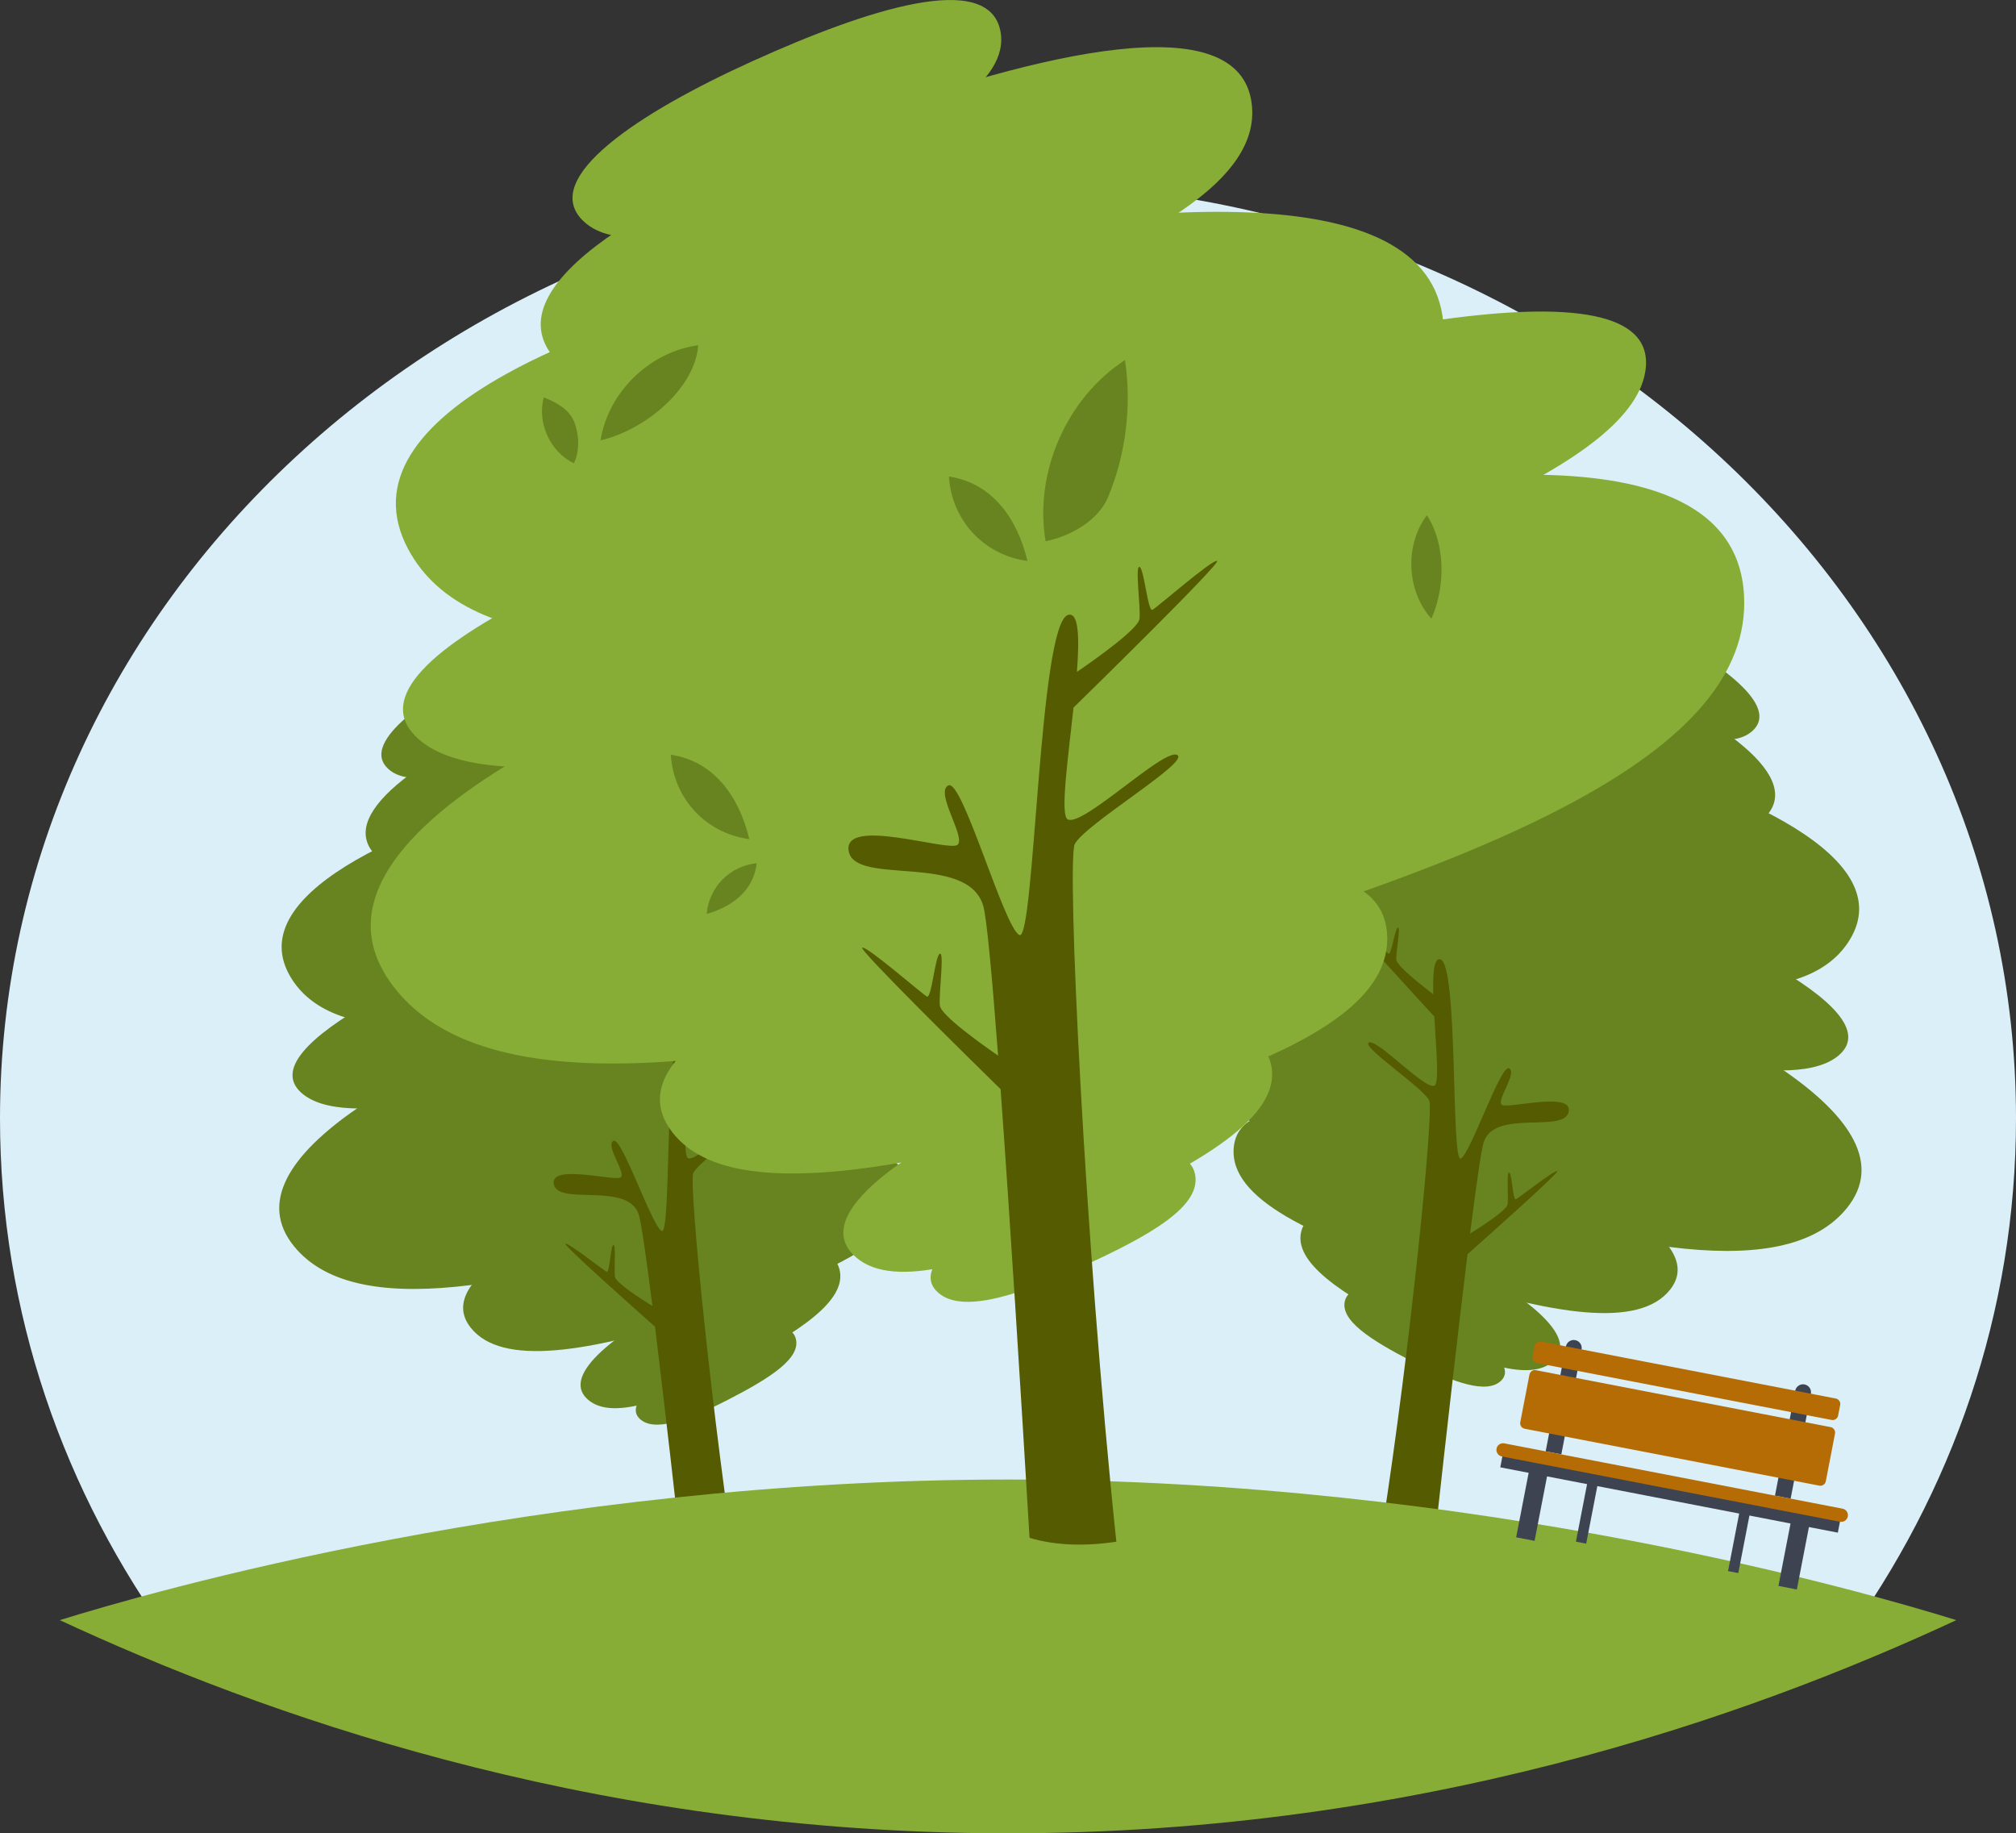 <svg width="366.78" height="333.53" viewBox="0 0 366.78 333.53" xmlns="http://www.w3.org/2000/svg" xmlns:xlink="http://www.w3.org/1999/xlink" xml:space="preserve" overflow="hidden"><rect x="0" y="0" width="366.78" height="333.53" fill="#333333" stroke="none"/><defs></defs><g id="XMLID_1_"><path d="M335.33 298.74C355.18 271.56 366.78 238.77 366.78 203.47 366.78 109.54 284.67 33.39 183.39 33.39 82.11 33.39 0 109.54 0 203.47 0 238.77 11.6 271.56 31.45 298.74L335.33 298.74Z" id="XMLID_72_" fill="#DBEFF8"/><g id="XMLID_54_"><g id="XMLID_56_"><path d="M221.48 141.21C221.12 156.47 243.33 165.23 275.12 173.41 306.91 181.6 329.28 183.13 336.61 170.85 345.31 156.28 317.88 143.41 286.09 135.23 254.29 127.04 221.9 123.09 221.48 141.21Z" id="XMLID_71_" fill="#678420"/><path d="M186.3 168.54C184.44 186.35 213.04 199.79 254.37 213.95 295.71 228.11 325.17 233.13 335.99 219.81 348.83 204.01 313.69 185 272.35 170.85 231.01 156.69 188.51 147.41 186.3 168.54Z" id="XMLID_70_" fill="#678420"/><path d="M244.35 116.1C242.72 125.41 257.29 133.53 278.53 142.48 299.77 151.44 315.1 155.15 321.28 148.54 328.61 140.69 310.81 129.4 289.56 120.45 268.32 111.49 246.28 105.06 244.35 116.1Z" id="XMLID_69_" fill="#678420"/><path d="M224.46 208.79C223.63 218.2 238.82 225.06 260.75 232.19 282.68 239.32 298.26 241.72 303.86 234.61 310.5 226.17 291.8 216.43 269.88 209.3 247.95 202.17 225.45 197.62 224.46 208.79Z" id="XMLID_68_" fill="#678420"/><path d="M236.75 224C235.31 229.66 243.9 235.35 256.57 241.87 269.24 248.39 278.51 251.4 282.63 247.61 287.52 243.12 277.07 235.33 264.4 228.81 251.74 222.28 238.46 217.28 236.75 224Z" id="XMLID_67_" fill="#678420"/><path d="M244.69 236.65C243.8 240.15 249.11 243.66 256.94 247.69 264.77 251.72 270.5 253.58 273.05 251.24 276.07 248.46 269.62 243.65 261.78 239.62 253.96 235.59 245.75 232.5 244.69 236.65Z" id="XMLID_66_" fill="#678420"/><path d="M272.99 109.33C271.55 114.99 280.14 120.68 292.81 127.2 305.48 133.72 314.75 136.73 318.87 132.94 323.76 128.45 313.31 120.66 300.64 114.14 287.98 107.62 274.7 102.62 272.99 109.33Z" id="XMLID_65_" fill="#678420"/><path d="M198.61 143.58C199.16 154.36 225.59 165.84 263.17 179.17 300.75 192.5 326.92 198.88 334.69 191.86 343.91 183.53 311.12 167.9 273.54 154.57 235.97 141.23 197.96 130.78 198.61 143.58Z" id="XMLID_64_" fill="#678420"/><path d="M315.58 157.58C315 152.13 310.54 147.33 305.15 146.36 305.28 151.33 310.78 156.24 315.58 157.58Z" id="XMLID_63_" fill="#678420"/><path d="M322.2 153.08C322.84 155.96 321.17 159.17 318.45 160.31 317.84 158.93 318.02 157.05 318.64 155.68 319.25 154.3 320.76 153.54 322.2 153.08Z" id="XMLID_62_" fill="#678420"/><path d="M221.27 172.94C224.23 169.95 224.71 164.83 222.35 161.34 220.09 164.51 219.87 169.3 221.27 172.94Z" id="XMLID_61_" fill="#678420"/><path d="M266.96 168.72C269.3 168.55 271.57 167.52 273.25 165.89 274.93 164.25 276.02 162.02 276.25 159.68 271.35 160.18 268.36 163.99 266.96 168.72Z" id="XMLID_60_" fill="#678420"/><path d="M301 210.17C300.96 208.72 300.39 207.29 299.42 206.21 298.46 205.13 297.1 204.4 295.67 204.19 295.85 207.23 298.12 209.18 301 210.17Z" id="XMLID_59_" fill="#678420"/><path d="M296.63 201.53C298.97 201.36 301.24 200.33 302.92 198.7 304.6 197.06 305.69 194.83 305.92 192.49 301.02 192.99 298.03 196.79 296.63 201.53Z" id="XMLID_58_" fill="#678420"/><path d="M265.04 166.4C266.73 158.74 263.49 150.22 257.14 145.61 256.1 150.68 256.52 156.21 258.26 161.08 259.21 163.76 262.28 165.72 265.04 166.4Z" id="XMLID_57_" fill="#678420"/></g><path d="M249.06 189.66C250.64 189 259.21 198.27 260.97 197.52 261.87 197.14 261.3 190.84 260.95 184.93 259.03 182.85 245.15 167.82 245.65 167.65 246.19 167.47 252.12 173.21 252.63 173.5 253.14 173.79 253.78 168.93 254.32 168.76 254.86 168.59 253.97 173.17 254.03 174.57 254.08 175.73 259.03 179.57 260.76 180.89 260.66 177.03 260.89 174.13 262.08 174.54 265.31 175.65 263.98 211.51 265.75 210.77 267.51 210.02 273.03 193.53 274.56 194.36 276.08 195.19 272.3 200.06 273.19 200.97 274.08 201.88 286.28 198.39 285.39 202.3 284.5 206.21 272.01 201.77 269.97 207.7 269.52 209.01 268.61 215.34 267.46 224.42 269.63 223.08 274.13 220.17 274.28 219.12 274.48 217.73 274.05 213.09 274.57 213.31 275.09 213.53 275.24 218.43 275.78 218.19 276.32 217.95 282.79 212.83 283.31 213.07 283.76 213.27 270.53 225.03 266.99 228.18 265.27 242.14 263.12 261.1 261.21 278.4 258.16 279.15 254.8 279.03 251.44 278.34 256.7 244.6 260.89 201.96 260.03 200.21 258.9 197.86 247.48 190.32 249.06 189.66Z" id="XMLID_55_" fill="#545B00"/></g><g id="XMLID_36_"><g id="XMLID_38_"><path d="M168 148.12C168.36 163.38 146.15 172.14 114.36 180.32 82.57 188.51 60.2 190.04 52.87 177.76 44.17 163.19 71.6 150.32 103.39 142.14 135.19 133.95 167.58 130.01 168 148.12Z" id="XMLID_53_" fill="#678420"/><path d="M203.18 175.46C205.04 193.27 176.44 206.71 135.11 220.87 93.77 235.03 64.31 240.05 53.49 226.73 40.65 210.93 75.79 191.92 117.13 177.77 158.47 163.6 200.97 154.32 203.18 175.46Z" id="XMLID_52_" fill="#678420"/><path d="M145.13 123.02C146.76 132.33 132.19 140.45 110.95 149.4 89.71 158.36 74.38 162.07 68.2 155.46 60.87 147.61 78.67 136.32 99.92 127.37 121.16 118.41 143.2 111.97 145.13 123.02Z" id="XMLID_51_" fill="#678420"/><path d="M165.02 215.7C165.85 225.11 150.66 231.97 128.73 239.1 106.8 246.23 91.22 248.63 85.62 241.52 78.98 233.08 97.68 223.34 119.6 216.21 141.53 209.08 164.03 204.54 165.02 215.7Z" id="XMLID_50_" fill="#678420"/><path d="M152.73 230.92C154.17 236.58 145.58 242.27 132.91 248.79 120.24 255.31 110.97 258.32 106.85 254.53 101.96 250.04 112.41 242.25 125.08 235.73 137.74 229.2 151.02 224.2 152.73 230.92Z" id="XMLID_49_" fill="#678420"/><path d="M144.79 243.57C145.68 247.07 140.37 250.58 132.54 254.61 124.71 258.64 118.98 260.5 116.43 258.16 113.41 255.38 119.86 250.57 127.7 246.54 135.52 242.51 143.73 239.42 144.79 243.57Z" id="XMLID_48_" fill="#678420"/><path d="M116.49 116.25C117.93 121.91 109.34 127.6 96.67 134.12 84 140.64 74.73 143.65 70.61 139.86 65.72 135.37 76.17 127.58 88.84 121.06 101.5 114.53 114.78 109.53 116.49 116.25Z" id="XMLID_47_" fill="#678420"/><path d="M190.87 150.5C190.32 161.28 163.88 172.76 126.31 186.09 88.73 199.42 62.56 205.8 54.79 198.78 45.57 190.45 78.36 174.82 115.94 161.49 153.51 148.15 191.52 137.7 190.87 150.5Z" id="XMLID_46_" fill="#678420"/><path d="M73.9 164.49C74.48 159.04 78.94 154.24 84.33 153.27 84.2 158.25 78.7 163.15 73.9 164.49Z" id="XMLID_45_" fill="#678420"/><path d="M67.28 160C66.64 162.88 68.31 166.09 71.03 167.23 71.64 165.85 71.46 163.97 70.84 162.6 70.23 161.21 68.72 160.46 67.28 160Z" id="XMLID_44_" fill="#678420"/><path d="M168.21 179.85C165.25 176.86 164.77 171.74 167.13 168.25 169.39 171.42 169.61 176.21 168.21 179.85Z" id="XMLID_43_" fill="#678420"/><path d="M122.52 175.64C120.18 175.47 117.91 174.44 116.23 172.81 114.55 171.17 113.46 168.94 113.23 166.6 118.13 167.1 121.12 170.9 122.52 175.64Z" id="XMLID_42_" fill="#678420"/><path d="M88.48 217.09C88.52 215.64 89.09 214.21 90.06 213.13 91.02 212.05 92.38 211.32 93.81 211.11 93.63 214.15 91.36 216.1 88.48 217.09Z" id="XMLID_41_" fill="#678420"/><path d="M92.85 208.44C90.51 208.27 88.24 207.24 86.56 205.61 84.88 203.97 83.8 201.74 83.56 199.4 88.46 199.9 91.45 203.71 92.85 208.44Z" id="XMLID_40_" fill="#678420"/><path d="M124.44 173.32C122.75 165.66 125.99 157.14 132.34 152.53 133.38 157.6 132.96 163.13 131.22 168 130.27 170.67 127.2 172.64 124.44 173.32Z" id="XMLID_39_" fill="#678420"/></g><path d="M137.1 202.85C135.52 202.19 126.95 211.46 125.19 210.71 124.29 210.33 124.86 204.03 125.21 198.12 127.13 196.04 141.01 181.01 140.51 180.84 139.97 180.66 134.04 186.4 133.53 186.69 133.02 186.98 132.38 182.12 131.84 181.95 131.3 181.78 132.19 186.36 132.13 187.76 132.08 188.92 127.13 192.76 125.4 194.08 125.5 190.22 125.27 187.32 124.08 187.73 120.85 188.84 122.18 224.7 120.41 223.96 118.64 223.22 113.13 206.72 111.6 207.55 110.08 208.38 113.86 213.25 112.97 214.16 112.08 215.07 99.88 211.58 100.77 215.49 101.66 219.4 114.15 214.96 116.19 220.89 116.64 222.2 117.55 228.53 118.7 237.61 116.53 236.27 112.03 233.36 111.88 232.31 111.68 230.92 112.11 226.28 111.59 226.5 111.07 226.72 110.92 231.62 110.38 231.38 109.84 231.14 103.37 226.02 102.85 226.26 102.4 226.46 115.63 238.22 119.17 241.37 120.89 255.33 123.04 274.29 124.95 291.59 128 292.34 131.36 292.22 134.72 291.53 129.46 257.79 125.27 215.15 126.13 213.4 127.26 211.05 138.68 203.51 137.1 202.85Z" id="XMLID_37_" fill="#545B00"/></g><g id="XMLID_34_"><path d="M355.92 294.75C339.7 289.69 268.62 269.17 183.4 269.17 98.18 269.17 27.1 289.69 10.88 294.75 47.19 311.64 105.53 332.68 178.94 333.51 256.94 334.38 318.71 312.05 355.92 294.75Z" id="XMLID_35_" fill="#87AD36"/></g><g id="XMLID_16_"><g id="XMLID_18_"><path d="M262.66 61.27C262 85.96 225.41 98.31 173.38 108.97 121.34 119.62 85.08 120.3 74.23 99.85 61.35 75.59 106.72 57.03 158.76 46.37 210.79 35.72 263.44 31.97 262.66 61.27Z" id="XMLID_33_" fill="#87AD36"/><path d="M317.3 108.3C318.86 137.23 271.56 156.64 203.62 176.17 135.68 195.7 87.66 201.43 71.25 179.03 51.79 152.45 110.11 124.59 178.06 105.06 246 85.52 315.44 73.97 317.3 108.3Z" id="XMLID_32_" fill="#87AD36"/><path d="M227.73 18.86C229.61 34.03 205.41 45.97 170.36 58.73 135.3 71.49 110.23 76.25 100.78 65.05 89.57 51.77 119.26 34.98 154.31 22.22 189.37 9.46 225.51 0.85 227.73 18.86Z" id="XMLID_31_" fill="#87AD36"/><path d="M252.38 170.24C252.97 185.52 227.85 195.37 191.84 205.11 155.83 214.85 130.45 217.48 121.98 205.53 111.93 191.35 142.93 177.13 178.94 167.38 214.95 157.64 251.68 152.11 252.38 170.24Z" id="XMLID_30_" fill="#87AD36"/><path d="M231.28 193.83C233.15 203.09 218.8 211.59 197.8 221.09 176.8 230.6 161.57 234.71 155.22 228.26 147.69 220.6 165.19 208.86 186.2 199.35 207.2 189.84 229.06 182.84 231.28 193.83Z" id="XMLID_29_" fill="#87AD36"/><path d="M217.42 213.63C218.58 219.35 209.71 224.6 196.73 230.48 183.75 236.36 174.34 238.9 170.41 234.91 165.75 230.18 176.57 222.92 189.56 217.04 202.53 211.17 216.05 206.84 217.42 213.63Z" id="XMLID_28_" fill="#87AD36"/><path d="M182 5.6C183.87 14.86 169.52 23.36 148.52 32.86 127.52 42.36 112.29 46.48 105.94 40.03 98.41 32.37 115.91 20.63 136.92 11.12 157.92 1.61 179.78-5.39 182 5.6Z" id="XMLID_27_" fill="#87AD36"/><path d="M299.42 66.96C297.66 84.34 254.01 100.75 192.21 119.25 130.4 137.75 87.6 145.93 75.61 133.96 61.38 119.76 115.64 97.15 177.45 78.65 239.25 60.14 301.51 46.33 299.42 66.96Z" id="XMLID_26_" fill="#87AD36"/><path d="M109.26 80.11C110.64 71.35 118.24 63.96 127.03 62.82 126.42 70.85 117.13 78.33 109.26 80.11Z" id="XMLID_25_" fill="#678420"/><path d="M98.94 72.31C97.67 76.91 100.11 82.24 104.41 84.29 105.5 82.11 105.37 79.06 104.48 76.78 103.6 74.51 101.22 73.17 98.94 72.31Z" id="XMLID_24_" fill="#678420"/><path d="M260.42 112.56C255.88 107.49 255.52 99.17 259.61 93.73 263.02 99.04 262.98 106.8 260.42 112.56Z" id="XMLID_23_" fill="#678420"/><path d="M186.93 102.05C183.16 101.58 179.58 99.75 177 96.97 174.41 94.19 172.85 90.49 172.65 86.69 180.54 87.9 185.06 94.29 186.93 102.05Z" id="XMLID_22_" fill="#678420"/><path d="M128.57 166.28C128.76 163.94 129.79 161.68 131.44 160.01 133.09 158.34 135.33 157.27 137.67 157.05 137.13 161.95 133.31 164.91 128.57 166.28Z" id="XMLID_21_" fill="#678420"/><path d="M136.33 152.66C132.56 152.19 128.98 150.36 126.4 147.58 123.81 144.8 122.25 141.1 122.05 137.3 129.93 138.51 134.46 144.9 136.33 152.66Z" id="XMLID_20_" fill="#678420"/><path d="M190.23 98.46C188.12 85.94 194.04 72.44 204.67 65.5 205.94 73.78 204.82 82.67 201.61 90.41 199.86 94.66 194.74 97.59 190.23 98.46Z" id="XMLID_19_" fill="#678420"/></g><path d="M214.16 137.34C211.65 136.14 197.06 150.44 194.27 149.08 192.84 148.39 194.28 138.25 195.31 128.73 198.58 125.53 222.22 102.37 221.43 102.05 220.57 101.71 210.53 110.51 209.67 110.94 208.82 111.37 208.17 103.46 207.32 103.15 206.47 102.84 207.53 110.3 207.32 112.57 207.14 114.44 198.84 120.25 195.93 122.24 196.4 116.01 196.27 111.31 194.32 111.87 189 113.41 188.25 171.47 185.46 170.11 182.67 168.76 175.08 141.66 172.55 142.88 170.02 144.09 175.74 152.28 174.23 153.68 172.71 155.08 153.28 148.45 154.41 154.85 155.54 161.24 176.08 155.07 178.89 164.82 179.51 166.97 180.47 177.28 181.59 192.05 178.19 189.7 171.16 184.65 170.99 182.93 170.78 180.67 171.84 173.2 170.99 173.51 170.14 173.82 169.49 181.73 168.64 181.3 167.79 180.87 157.74 172.07 156.88 172.41 156.14 172.7 176.56 192.78 182.04 198.15 183.7 220.85 185.63 251.66 187.31 279.78 192.18 281.23 197.62 281.31 203.1 280.48 197.33 225.53 194.02 156.3 195.55 153.53 197.6 149.8 216.67 138.53 214.16 137.34Z" id="XMLID_17_" fill="#545B00"/></g><g id="XMLID_3_"><g id="XMLID_11_"><rect x="324.61" y="277.06" width="3.41" height="12.08" id="XMLID_15_" fill="#3D4351" transform="matrix(-0.982 -0.19 0.19 -0.982 593.035 622.922)"/><rect x="277.05" y="267.87" width="3.41" height="12.08" id="XMLID_14_" fill="#3D4351" transform="matrix(0.982 0.19 -0.19 0.982 56.971 -47.871)"/><rect x="287.92" y="268.53" width="1.9" height="12.08" id="XMLID_13_" fill="#3D4351" transform="matrix(0.982 0.19 -0.19 0.982 57.295 -49.789)"/><rect x="315.59" y="273.87" width="1.9" height="12.08" id="XMLID_12_" fill="#3D4351" transform="matrix(0.982 0.19 -0.19 0.982 58.813 -54.939)"/></g><rect x="272.54" y="270.72" width="62.54" height="2.35" id="XMLID_10_" fill="#3D4351" transform="matrix(-0.982 -0.19 0.19 -0.982 550.564 596.463)"/><g id="XMLID_7_"><path d="M281.21 264.04 284.06 264.59 287.74 245.51C287.89 244.72 287.38 243.96 286.59 243.81L286.59 243.81C285.8 243.66 285.04 244.17 284.89 244.96L281.21 264.04Z" id="XMLID_9_" fill="#3D4351"/><path d="M322.93 272.1 325.78 272.65 329.46 253.57C329.61 252.78 329.1 252.02 328.31 251.87L328.31 251.87C327.52 251.72 326.76 252.23 326.61 253.02L322.93 272.1Z" id="XMLID_8_" fill="#3D4351"/></g><path d="M273.23 264.97 334.76 276.85C335.42 276.98 336.05 276.55 336.18 275.89L336.18 275.89C336.31 275.23 335.88 274.6 335.22 274.47L273.69 262.59C273.03 262.46 272.4 262.89 272.27 263.55L272.27 263.55C272.15 264.21 272.58 264.84 273.23 264.97Z" id="XMLID_6_" fill="#B56C05"/><path d="M277.39 259.93 330.99 270.28C331.54 270.39 332.07 270.03 332.18 269.48L333.85 260.82C333.96 260.27 333.6 259.74 333.05 259.63L279.45 249.28C278.9 249.17 278.37 249.53 278.26 250.08L276.59 258.74C276.48 259.29 276.84 259.82 277.39 259.93Z" id="XMLID_5_" fill="#B56C05"/><path d="M279.63 247.98 333.23 258.33C333.78 258.44 334.31 258.08 334.42 257.53L334.79 255.62C334.9 255.07 334.54 254.54 333.99 254.43L280.39 244.08C279.84 243.97 279.31 244.33 279.2 244.88L278.83 246.79C278.72 247.35 279.08 247.88 279.63 247.98Z" id="XMLID_4_" fill="#B56C05"/></g></g></svg>